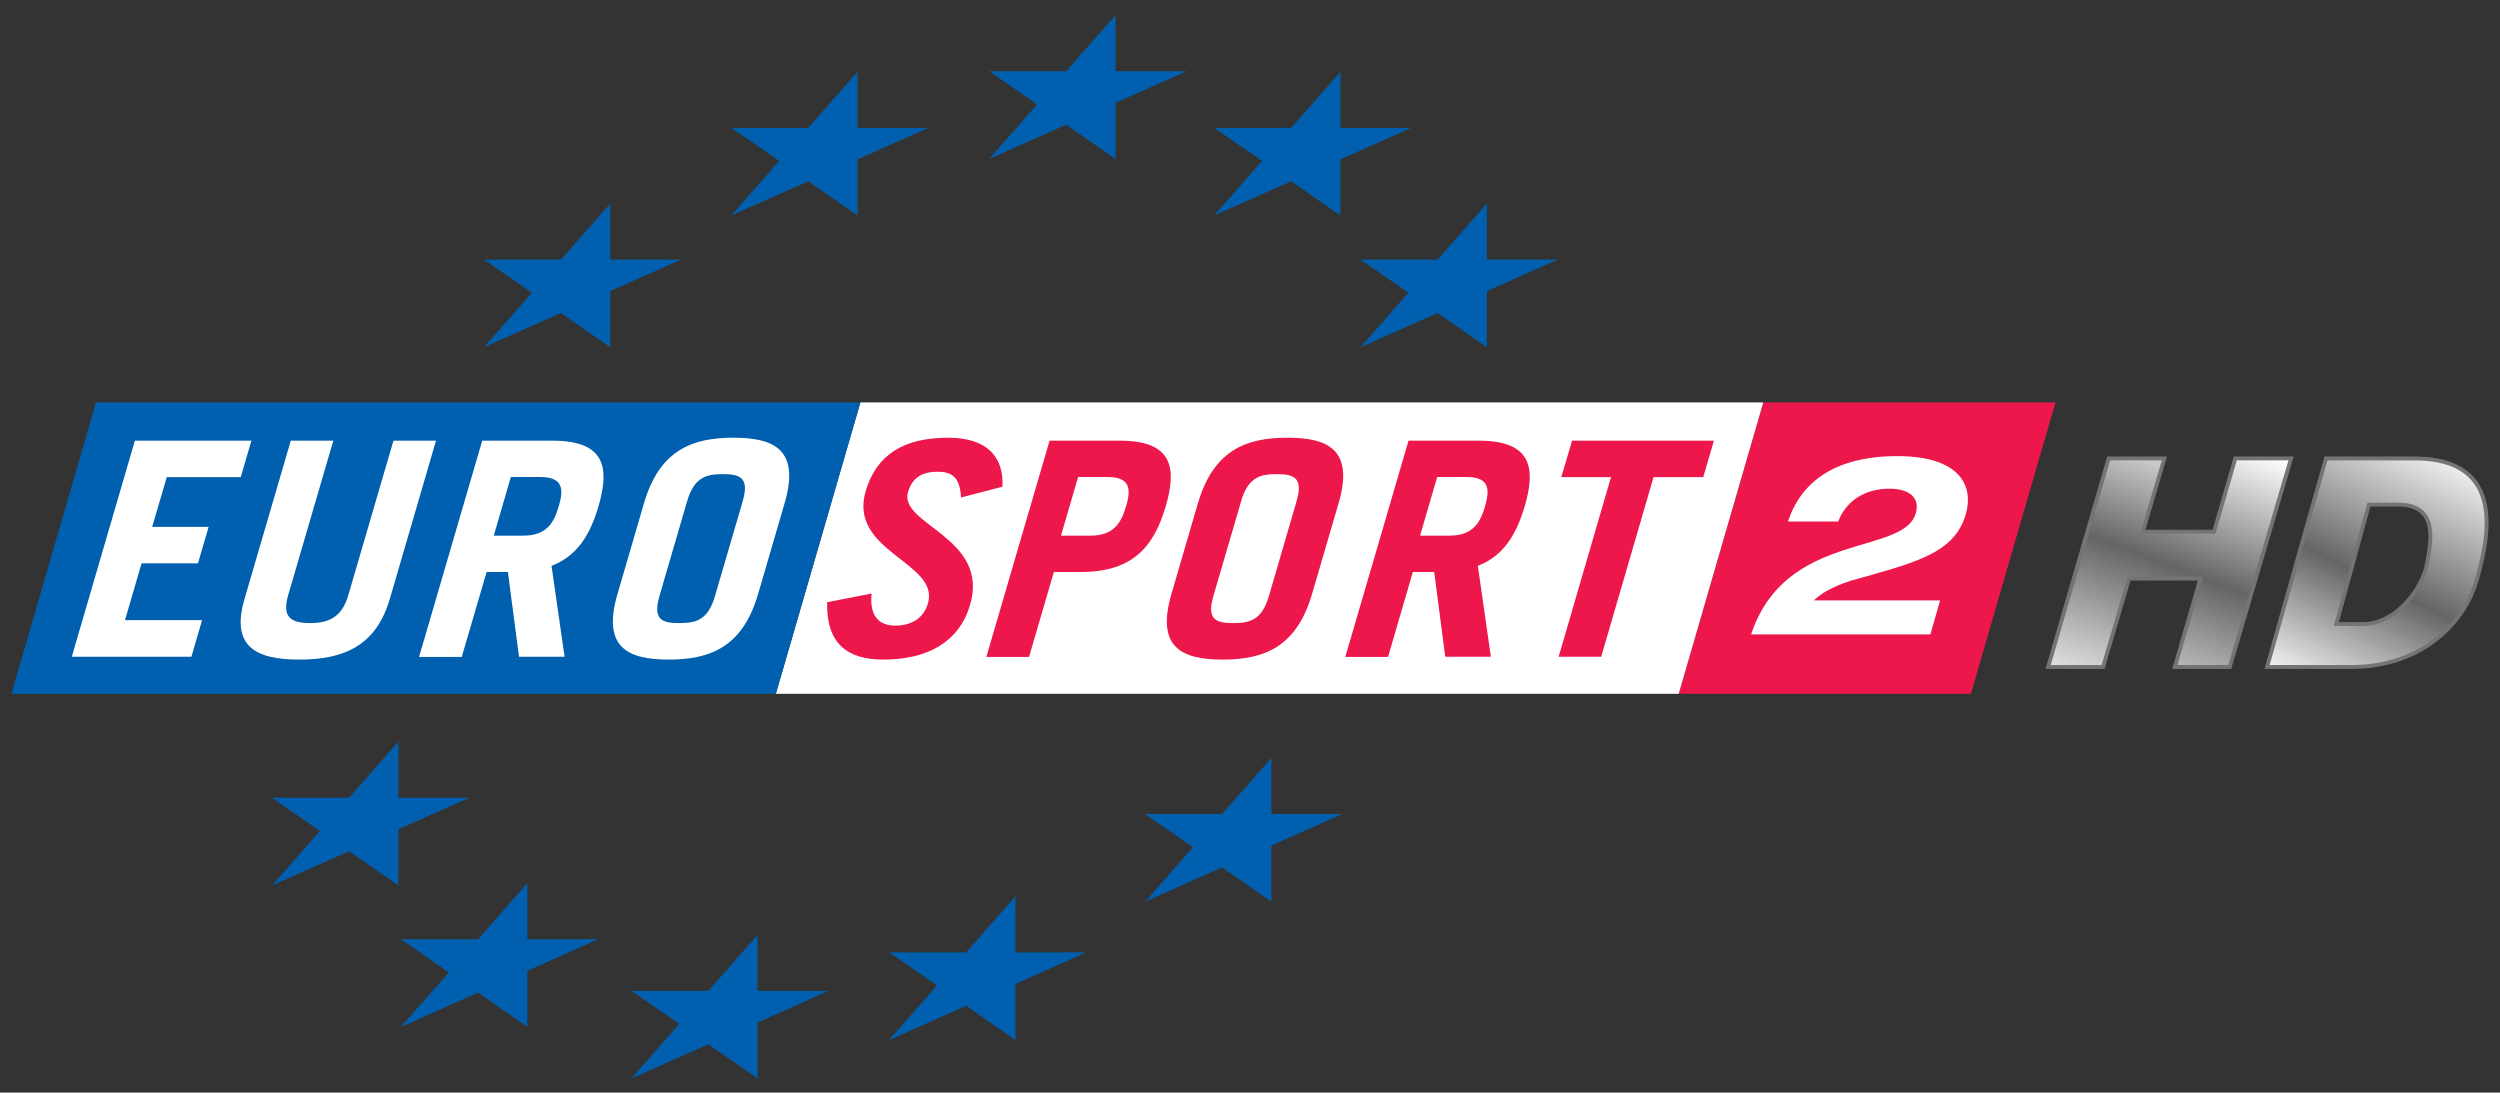 <?xml version="1.0" encoding="UTF-8" standalone="no"?>
<!-- Created with Inkscape (http://www.inkscape.org/) -->
<svg
   xmlns:dc="http://purl.org/dc/elements/1.1/"
   xmlns:cc="http://creativecommons.org/ns#"
   xmlns:rdf="http://www.w3.org/1999/02/22-rdf-syntax-ns#"
   xmlns:svg="http://www.w3.org/2000/svg"
   xmlns="http://www.w3.org/2000/svg"
   xmlns:xlink="http://www.w3.org/1999/xlink"
   xmlns:sodipodi="http://sodipodi.sourceforge.net/DTD/sodipodi-0.dtd"
   xmlns:inkscape="http://www.inkscape.org/namespaces/inkscape"
   width="675"
   height="295"
   id="svg3798"
   sodipodi:version="0.32"
   inkscape:version="0.46"
   version="1.0"
   sodipodi:docname="Eurosport 2 HD Logo.svg"
   inkscape:output_extension="org.inkscape.output.svg.inkscape">
  <rect width="100%" height="100%" fill="#333333" stroke="none"/>
  <defs
     id="defs3800">
    <linearGradient
       id="linearGradient3508">
      <stop
         style="stop-color:#ffffff;stop-opacity:1;"
         offset="0"
         id="stop3510" />
      <stop
         id="stop3512"
         offset="0.461"
         style="stop-color:#646567;stop-opacity:1;" />
      <stop
         style="stop-color:#ffffff;stop-opacity:1;"
         offset="1"
         id="stop3514" />
    </linearGradient>
    <linearGradient
       inkscape:collect="always"
       xlink:href="#linearGradient3508"
       id="linearGradient3522"
       gradientUnits="userSpaceOnUse"
       x1="708.616"
       y1="270.464"
       x2="778.147"
       y2="130.327" />
    <linearGradient
       id="linearGradient3492">
      <stop
         id="stop3494"
         offset="0"
         style="stop-color:#ffffff;stop-opacity:1;" />
      <stop
         style="stop-color:#646567;stop-opacity:1;"
         offset="0.453"
         id="stop3496" />
      <stop
         id="stop3498"
         offset="1"
         style="stop-color:#ffffff;stop-opacity:1;" />
    </linearGradient>
    <linearGradient
       inkscape:collect="always"
       xlink:href="#linearGradient3492"
       id="linearGradient3520"
       gradientUnits="userSpaceOnUse"
       x1="669.07"
       y1="132.447"
       x2="610.11"
       y2="287.965" />
    <inkscape:perspective
       sodipodi:type="inkscape:persp3d"
       inkscape:vp_x="0 : 526.18109 : 1"
       inkscape:vp_y="0 : 1000 : 0"
       inkscape:vp_z="744.09448 : 526.18109 : 1"
       inkscape:persp3d-origin="372.04724 : 350.78739 : 1"
       id="perspective3806" />
    <inkscape:perspective
       id="perspective3907"
       inkscape:persp3d-origin="512 : 178.33333 : 1"
       inkscape:vp_z="1024 : 267.5 : 1"
       inkscape:vp_y="0 : 1000 : 0"
       inkscape:vp_x="0 : 267.5 : 1"
       sodipodi:type="inkscape:persp3d" />
    <linearGradient
       inkscape:collect="always"
       xlink:href="#linearGradient3492"
       id="linearGradient3966"
       gradientUnits="userSpaceOnUse"
       x1="669.07"
       y1="132.447"
       x2="610.11"
       y2="287.965" />
    <linearGradient
       inkscape:collect="always"
       xlink:href="#linearGradient3508"
       id="linearGradient3968"
       gradientUnits="userSpaceOnUse"
       x1="708.616"
       y1="270.464"
       x2="778.147"
       y2="130.327" />
  </defs>
  <sodipodi:namedview
     id="base"
     pagecolor="#ffffff"
     bordercolor="#666666"
     borderopacity="1.0"
     inkscape:pageopacity="0.0"
     inkscape:pageshadow="2"
     inkscape:zoom="0.97214088"
     inkscape:cx="337.5"
     inkscape:cy="146.47134"
     inkscape:document-units="px"
     inkscape:current-layer="layer1"
     showgrid="false"
     inkscape:window-width="1024"
     inkscape:window-height="749"
     inkscape:window-x="-4"
     inkscape:window-y="-4" />
  <g
     inkscape:label="Ebene 1"
     inkscape:groupmode="layer"
     id="layer1"
     transform="translate(-23.679,-374.055)">
    <g
       id="g3936"
       transform="translate(3.086,4.115)">
      <g
         transform="matrix(0.503,0,0,0.503,283.475,420.641)"
         id="g3516">
        <path
           style="fill:url(#linearGradient3966);fill-opacity:1;fill-rule:evenodd;stroke:#737476;stroke-width:2.092;stroke-linecap:butt;stroke-linejoin:miter;stroke-miterlimit:4;stroke-dasharray:none;stroke-opacity:1"
           d="M 609.24,145.271 L 576.772,257.209 L 606.272,257.209 L 620.209,209.771 L 658.522,209.771 L 644.772,257.209 L 674.272,257.209 L 707.178,145.271 L 677.24,145.271 L 665.834,184.583 L 627.615,184.583 L 639.178,145.271 L 609.24,145.271 z"
           id="path3481" />
        <path
           style="fill:url(#linearGradient3968);fill-opacity:1;fill-rule:evenodd;stroke:#737476;stroke-width:2.092;stroke-linecap:butt;stroke-linejoin:miter;stroke-miterlimit:4;stroke-dasharray:none;stroke-opacity:1"
           d="M 725.906,145.281 L 694.281,257.219 C 694.281,257.219 725.976,257.219 739.562,257.219 C 777.26,257.219 800.549,233.65 807.094,209.781 C 812.707,189.311 823.61,145.281 773.312,145.281 C 757.675,145.281 725.906,145.281 725.906,145.281 z M 748.969,170.062 C 748.969,170.062 760.039,170.062 764.781,170.062 C 786.968,170.062 782.036,191.277 780.156,201.656 C 777.636,215.573 763.163,234.156 745.969,234.156 C 741.611,234.156 731.469,234.156 731.469,234.156 L 748.969,170.062 z"
           id="path3479" />
      </g>
      <g
         transform="matrix(0.545,0,0,0.545,20.353,372.118)"
         inkscape:label="Ebene 1"
         id="g3910">
        <g
           id="g17656"
           transform="matrix(1.201,0,0,1.201,12.362,-24.499)">
          <path
             id="path4490"
             style="fill:#ed174c;fill-opacity:1;fill-rule:nonzero;stroke:none"
             d="M 717.435,183.053 L 837.96,183.053 L 803.07,303.251 L 682.545,303.251" />
          <path
             id="path4492"
             style="fill:#0060af;fill-opacity:1;fill-rule:nonzero;stroke:none"
             d="M 241.789,101.077 L 241.789,124.158 L 270.998,124.158 C 270.998,124.188 270.998,124.188 270.968,124.188 L 241.789,137.157 L 241.789,160.268 C 241.789,160.298 241.789,160.298 241.789,160.298 L 221.444,146.199 L 189.766,160.268 C 189.766,160.298 189.766,160.298 189.766,160.268 L 189.766,160.239 L 209.486,137.811 L 189.766,124.188 C 189.766,124.188 189.736,124.188 189.736,124.158 L 221.444,124.158 L 241.789,101.077" />
          <path
             id="path4494"
             style="fill:#0060af;fill-opacity:1;fill-rule:nonzero;stroke:none"
             d="M 154.34,323.09 C 154.34,323.09 154.34,323.09 154.399,323.09 L 154.399,346.143 L 183.549,346.143 C 183.549,346.202 183.549,346.202 183.549,346.202 L 154.399,359.141 L 154.399,382.282 L 154.34,382.282 L 134.054,368.213 L 102.346,382.282 L 122.067,359.825 L 102.346,346.262 C 102.346,346.202 102.316,346.202 102.316,346.143 C 102.346,346.143 102.346,346.143 102.346,346.143 L 134.054,346.143 L 154.34,323.09" />
          <path
             id="path4504"
             style="fill:#0060af;fill-opacity:1;fill-rule:nonzero;stroke:none"
             d="M 207.553,381.42 C 207.583,381.42 207.583,381.42 207.612,381.42 L 207.612,404.531 L 236.792,404.531 C 236.792,404.531 236.792,404.531 236.762,404.531 L 207.612,417.53 L 207.612,440.671 L 207.583,440.671 L 187.267,426.512 L 155.559,440.671 C 155.529,440.671 155.529,440.671 155.529,440.671 C 155.529,440.671 155.529,440.611 155.529,440.552 L 175.25,418.214 L 155.529,404.531 L 187.267,404.531 L 207.553,381.42" />
          <path
             id="path4506"
             style="fill:#0060af;fill-opacity:1;fill-rule:nonzero;stroke:none"
             d="M 302.587,402.687 L 302.587,425.799 L 331.737,425.799 C 331.737,425.799 331.766,425.799 331.766,425.828 C 331.766,425.828 331.766,425.828 331.737,425.828 L 302.587,438.857 L 302.587,461.938 C 302.587,461.938 302.587,461.968 302.587,461.938 L 282.271,447.839 L 250.564,461.938 C 250.564,461.938 250.564,461.938 250.534,461.938 L 250.564,461.879 L 270.284,439.422 L 250.564,425.828 C 250.534,425.828 250.534,425.828 250.534,425.828 C 250.534,425.799 250.534,425.799 250.564,425.799 L 282.271,425.799 L 302.587,402.687" />
          <path
             id="path4510"
             style="fill:#0060af;fill-opacity:1;fill-rule:nonzero;stroke:none"
             d="M 343.783,46.733 C 343.783,46.703 343.783,46.703 343.813,46.703 C 343.813,46.733 343.813,46.763 343.813,46.763 L 343.813,69.815 L 372.992,69.815 L 343.813,82.813 L 343.813,105.925 C 343.813,105.955 343.783,105.955 343.783,105.955 L 323.468,91.856 L 291.76,105.925 C 291.76,105.955 291.76,105.925 291.76,105.925 L 311.51,83.438 L 291.76,69.845 C 291.76,69.815 291.76,69.815 291.76,69.815 L 323.468,69.815 L 343.783,46.733" />
          <path
             id="path4512"
             style="fill:#0060af;fill-opacity:1;fill-rule:nonzero;stroke:none"
             d="M 450.18,23.354 C 450.239,23.354 450.239,23.354 450.239,23.354 L 450.239,46.465 L 479.419,46.465 C 479.419,46.495 479.389,46.495 479.389,46.495 L 450.239,59.464 L 450.239,82.575 C 450.239,82.635 450.239,82.635 450.18,82.635 L 429.864,68.506 L 398.186,82.575 C 398.156,82.635 398.156,82.575 398.156,82.575 L 417.907,60.118 L 398.156,46.495 C 398.156,46.495 398.156,46.495 398.156,46.465 L 429.864,46.465 L 450.18,23.354" />
          <path
             id="path4514"
             style="fill:#0060af;fill-opacity:1;fill-rule:nonzero;stroke:none"
             d="M 542.983,46.733 C 542.983,46.703 542.983,46.703 542.983,46.703 C 542.983,46.733 542.983,46.763 542.983,46.763 L 542.983,69.815 L 572.162,69.815 L 542.983,82.813 L 542.983,105.925 C 542.983,105.955 542.983,105.955 542.983,105.955 L 522.667,91.856 L 490.96,105.925 C 490.96,105.955 490.96,105.925 490.96,105.925 C 490.93,105.925 490.96,105.925 490.96,105.925 L 510.68,83.438 L 490.96,69.845 C 490.93,69.815 490.93,69.815 490.93,69.815 C 490.93,69.815 490.93,69.815 490.96,69.815 L 522.667,69.815 L 542.983,46.733" />
          <path
             id="path4516"
             style="fill:#0060af;fill-opacity:1;fill-rule:nonzero;stroke:none"
             d="M 603.365,101.077 C 603.365,101.077 603.365,101.077 603.394,101.077 L 603.394,124.158 L 632.544,124.158 C 632.544,124.188 632.544,124.188 632.544,124.188 L 603.394,137.157 L 603.394,160.268 C 603.394,160.298 603.365,160.298 603.365,160.298 L 583.079,146.199 L 551.371,160.268 C 551.341,160.298 551.341,160.298 551.341,160.268 L 551.341,160.239 L 571.062,137.811 L 551.341,124.188 C 551.341,124.188 551.311,124.188 551.311,124.158 L 583.079,124.158 L 603.365,101.077" />
          <path
             id="path4518"
             style="fill:#ffffff;fill-opacity:1;fill-rule:nonzero;stroke:none"
             d="M 344.973,183.053 L 717.435,183.053 L 682.545,303.251 L 310.112,303.251" />
          <path
             id="path4520"
             style="fill:#0060af;fill-opacity:1;fill-rule:nonzero;stroke:none"
             d="M 29.68,183.053 L 345.003,183.053 L 310.112,303.251 L -5.21,303.251" />
          <path
             id="path4522"
             style="fill:#ed174c;fill-opacity:1;fill-rule:nonzero;stroke:none"
             d="M 582.9,213.838 L 595.066,213.838 C 604.852,213.838 604.525,219.401 602.651,225.915 C 600.747,232.459 597.802,238.021 588.016,238.021 L 575.851,238.021 L 582.9,213.838 z M 605.06,287.962 L 599.676,250.484 C 610.414,246.349 615.649,237.337 619.01,225.915 C 623.68,210.031 621.836,198.847 600.033,198.847 L 571.092,198.847 L 545.006,288.051 L 562.644,288.051 L 572.876,253.012 L 581.681,253.012 L 586.232,287.962" />
          <path
             id="path4524"
             style="fill:#ed174c;fill-opacity:1;fill-rule:nonzero;stroke:none"
             d="M 439.918,238.021 L 427.723,238.021 L 434.802,213.838 L 446.967,213.838 C 456.783,213.838 456.486,219.401 454.582,225.915 C 452.649,232.459 449.704,238.021 439.918,238.021 z M 451.964,198.847 L 423.023,198.847 L 396.937,288.051 L 414.546,288.051 L 424.808,253.012 L 436.14,253.012 C 457.913,253.012 466.272,241.828 470.941,225.915 C 475.582,210.031 473.797,198.847 451.964,198.847" />
          <path
             id="path4526"
             style="fill:#ffffff;fill-opacity:1;fill-rule:nonzero;stroke:none"
             d="M 273.497,223.862 C 276.412,214.017 281.23,212.649 288.22,212.649 C 295.21,212.649 299.315,214.017 296.43,223.862 L 285.008,262.917 C 282.152,272.792 277.274,274.101 270.284,274.101 C 263.294,274.101 259.219,272.792 262.104,262.917 L 273.497,223.862 z M 244.793,262.084 C 238.368,284.036 248.868,289.152 265.912,289.152 C 282.955,289.152 296.4,284.036 302.795,262.084 L 313.711,224.695 C 320.136,202.744 309.666,197.628 292.622,197.628 C 275.579,197.628 262.104,202.744 255.709,224.695" />
          <path
             id="path4528"
             style="fill:#ffffff;fill-opacity:1;fill-rule:nonzero;stroke:none"
             d="M 19.686,287.962 L 45.712,198.847 L 93.78,198.847 L 89.377,213.898 L 58.859,213.898 L 52.851,234.392 L 76.141,234.392 L 71.739,249.443 L 48.479,249.443 L 41.637,272.882 L 73.434,272.882 L 69.032,287.962" />
          <path
             id="path4530"
             style="fill:#ffffff;fill-opacity:1;fill-rule:nonzero;stroke:none"
             d="M 127.57,198.847 L 108.949,262.56 C 106.481,271.037 109.396,274.101 117.903,274.101 C 126.439,274.101 131.288,271.037 133.756,262.56 L 152.377,198.847 L 169.926,198.847 L 150.889,264.077 C 145.178,283.679 131.615,289.152 113.53,289.152 C 95.445,289.152 85.213,283.679 90.954,264.077 L 110.02,198.847" />
          <path
             id="path4532"
             style="fill:#ed174c;fill-opacity:1;fill-rule:nonzero;stroke:none"
             d="M 386.496,222.286 C 386.021,213.868 382.808,211.667 376.74,211.667 C 370.524,211.667 366.389,214.017 364.634,220.055 C 360.678,233.47 398.394,238.645 390.244,266.546 C 385.753,281.835 372.814,289.152 354.372,289.152 C 340.125,289.152 330.844,283.024 331.261,265.475 L 349.613,261.906 C 348.513,272.673 354.134,275.142 359.34,275.142 C 365.497,275.142 370.94,272.554 372.873,265.892 C 377.781,249.086 339.887,244.684 347.144,219.758 C 351.606,204.469 363.058,197.628 381.202,197.628 C 396.877,197.628 404.195,205.213 403.6,217.824" />
          <path
             id="path4534"
             style="fill:#ed174c;fill-opacity:1;fill-rule:nonzero;stroke:none"
             d="M 502.025,223.862 C 504.88,214.017 509.728,212.649 516.748,212.649 C 523.738,212.649 527.783,214.017 524.898,223.862 L 513.506,262.917 C 510.621,272.792 505.772,274.101 498.782,274.101 C 491.792,274.101 487.717,272.792 490.603,262.917 L 502.025,223.862 z M 473.291,262.084 C 466.896,284.036 477.366,289.152 494.41,289.152 C 511.454,289.152 524.898,284.036 531.293,262.084 L 542.239,224.695 C 548.634,202.744 538.164,197.628 521.121,197.628 C 504.077,197.628 490.662,202.744 484.208,224.695" />
          <path
             id="path4536"
             style="fill:#ed174c;fill-opacity:1;fill-rule:nonzero;stroke:none"
             d="M 697.06,198.847 L 692.658,213.898 L 672.164,213.898 L 650.569,287.962 L 633.02,287.962 L 654.615,213.898 L 634.12,213.898 L 638.552,198.847" />
          <path
             id="path4538"
             style="fill:#ffffff;fill-opacity:1;fill-rule:nonzero;stroke:none"
             d="M 200.801,213.838 L 212.996,213.838 C 222.782,213.838 222.455,219.401 220.551,225.915 C 218.677,232.459 215.733,238.021 205.947,238.021 L 193.751,238.021 L 200.801,213.838 z M 222.961,287.962 L 217.577,250.484 C 228.374,246.349 233.609,237.337 236.941,225.915 C 241.61,210.031 239.796,198.847 217.963,198.847 L 188.992,198.847 L 162.936,288.051 L 180.545,288.051 L 190.807,253.012 L 199.581,253.012 L 204.162,287.962" />
          <path
             id="path4540"
             style="fill:#ffffff;fill-opacity:1;fill-rule:nonzero;stroke:none"
             d="M 790.369,264.731 L 786.353,278.771 L 712.408,278.771 C 726.567,235.82 775.288,246.439 780.345,228.77 C 782.07,222.792 778.174,218.657 769.458,218.657 C 761.398,218.657 752.385,221.959 748.31,232.191 L 727.608,232.191 C 734.419,211.637 752.92,205.213 772.582,205.213 C 798.668,205.213 804.289,217.527 800.988,229.097 C 796.883,243.345 784.42,247.896 762.885,253.994 L 753.753,256.552 C 748.875,258.128 742.688,260.478 738.286,264.731" />
          <path
             id="path4542"
             style="fill:#0060af;fill-opacity:1;fill-rule:nonzero;stroke:none"
             d="M 408.924,386.803 L 408.924,386.803 C 408.954,386.803 408.954,386.863 408.954,386.863 L 408.954,409.945 L 438.133,409.945 C 438.133,409.945 438.133,409.945 438.103,409.945 L 408.954,422.943 L 408.954,446.025 C 408.954,446.084 408.924,446.084 408.924,446.084 L 388.608,431.956 L 356.93,446.084 C 356.901,446.084 356.901,446.084 356.901,446.025 C 356.901,445.995 356.901,445.995 356.901,445.995 L 376.621,423.568 L 356.901,409.945 L 356.871,409.945 C 356.901,409.945 356.901,409.945 356.901,409.945 L 388.608,409.945 L 408.924,386.803" />
          <path
             id="path4544"
             style="fill:#0060af;fill-opacity:1;fill-rule:nonzero;stroke:none"
             d="M 514.488,329.783 C 514.488,329.783 514.488,329.783 514.517,329.783 L 514.517,352.835 L 543.697,352.835 C 543.697,352.895 543.697,352.895 543.697,352.895 L 514.517,365.833 L 514.517,388.975 L 514.488,388.975 L 494.172,374.876 L 462.494,388.975 L 462.435,388.975 C 462.435,388.975 462.435,388.975 462.494,388.975 L 482.215,366.518 L 462.435,352.954 C 462.435,352.895 462.435,352.895 462.435,352.835 C 462.435,352.835 462.435,352.835 462.494,352.835 L 494.172,352.835 L 514.488,329.783" />
        </g>
      </g>
    </g>
  </g>
</svg>
